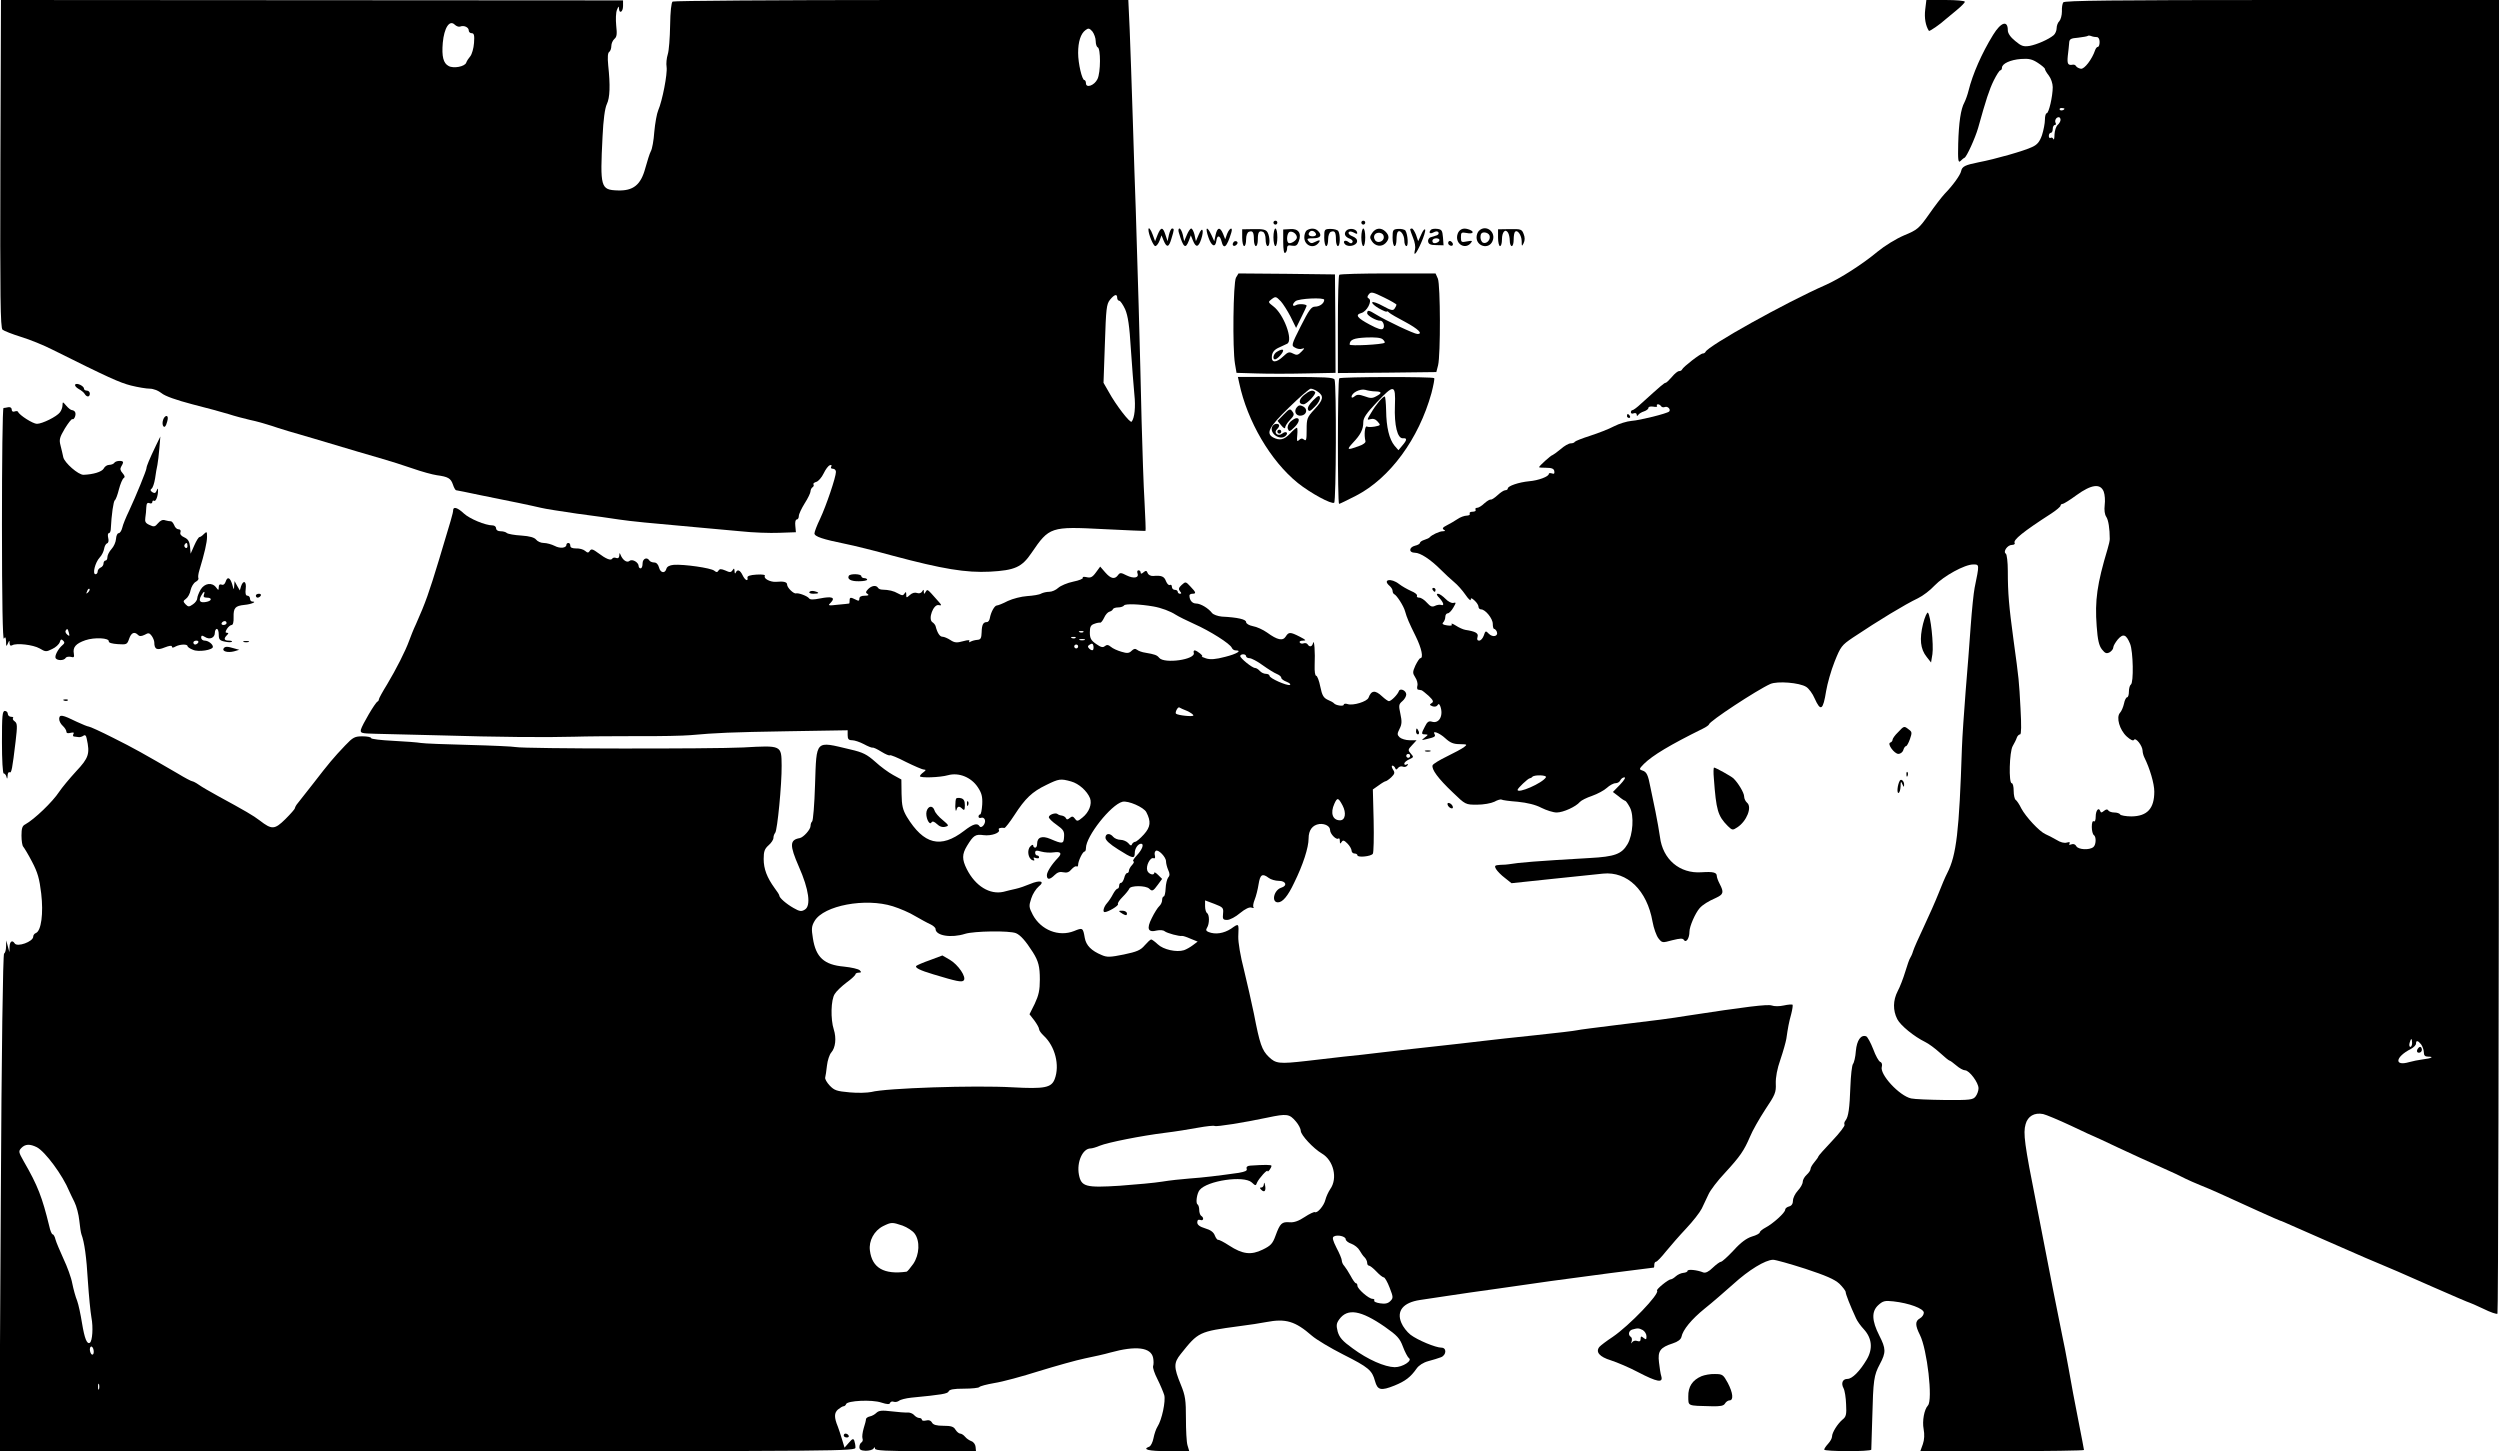 <?xml version="1.0" standalone="no"?>
<!DOCTYPE svg PUBLIC "-//W3C//DTD SVG 20010904//EN"
 "http://www.w3.org/TR/2001/REC-SVG-20010904/DTD/svg10.dtd">
<svg version="1.0" xmlns="http://www.w3.org/2000/svg"
 width="1280pt" height="743pt" viewBox="0 0 1280 743"
 preserveAspectRatio="xMidYMid meet">

<g transform="translate(0,743) scale(0.1,-0.1)"
fill="#000000" stroke="none">
<path d="M2 6592 c-2 -683 0 -841 11 -850 7 -6 50 -23 95 -37 46 -14 117 -43
160 -65 287 -143 344 -169 403 -184 36 -9 79 -16 96 -16 18 0 44 -10 60 -23
18 -15 74 -35 158 -57 72 -18 155 -41 185 -50 30 -10 80 -23 110 -30 30 -6 80
-20 110 -30 30 -11 127 -40 215 -65 88 -26 189 -56 225 -67 36 -11 94 -28 130
-38 36 -10 104 -32 151 -48 48 -17 104 -32 125 -35 59 -8 72 -16 83 -48 5 -16
13 -29 16 -29 4 0 61 -12 128 -26 67 -14 156 -32 197 -40 41 -9 91 -19 110
-24 19 -5 103 -18 185 -30 83 -11 179 -24 215 -30 61 -9 151 -18 400 -40 58
-5 157 -14 220 -20 63 -7 153 -10 200 -8 l85 3 -3 33 c-2 18 1 32 7 32 6 0 11
8 11 18 0 10 14 39 30 65 17 26 30 54 30 62 0 7 5 17 10 20 6 4 8 10 5 15 -3
4 4 10 15 13 10 3 27 22 37 43 10 21 24 40 32 42 8 3 11 0 7 -7 -4 -6 -1 -11
8 -11 9 0 16 -7 16 -16 0 -27 -50 -174 -81 -240 -16 -33 -29 -67 -29 -75 0
-16 42 -30 160 -54 41 -8 149 -35 240 -60 258 -69 376 -88 498 -82 129 7 164
23 214 97 90 132 97 135 366 121 118 -6 216 -10 217 -9 2 2 -1 68 -5 148 -5
80 -11 267 -15 415 -7 324 -23 884 -30 1085 -3 80 -10 285 -15 455 -5 171 -13
379 -16 463 l-7 152 -1161 0 c-638 0 -1166 -4 -1172 -8 -7 -4 -12 -52 -13
-122 -1 -63 -6 -130 -12 -148 -6 -19 -9 -48 -6 -65 5 -35 -22 -174 -43 -222
-7 -16 -16 -66 -20 -110 -3 -44 -11 -89 -18 -100 -6 -11 -18 -50 -28 -86 -23
-86 -62 -117 -142 -114 -87 3 -90 15 -77 275 4 87 12 146 22 167 16 33 18 96
7 199 -4 41 -2 64 5 68 6 4 11 18 11 30 0 13 7 29 16 37 12 10 14 24 9 68 -3
31 -2 67 4 81 7 18 10 20 10 8 1 -31 21 -20 21 11 l0 29 -1593 1 -1592 1 -3
-838z m2354 702 c20 8 44 -4 44 -20 0 -8 7 -14 15 -14 12 0 15 -10 12 -50 -2
-28 -11 -58 -19 -68 -8 -9 -18 -24 -21 -33 -7 -20 -65 -31 -90 -17 -27 14 -36
48 -30 119 7 76 34 119 61 93 8 -8 21 -13 28 -10z m3254 -74 c0 -16 5 -30 10
-32 16 -5 16 -129 -1 -163 -16 -33 -59 -48 -59 -21 0 9 -4 16 -8 16 -12 0 -32
85 -32 139 0 57 13 99 38 117 14 11 20 10 35 -7 9 -12 17 -34 17 -49z m110
-1315 c0 -8 5 -15 11 -15 5 0 19 -20 30 -44 14 -33 22 -84 29 -203 6 -87 14
-192 18 -233 7 -64 1 -120 -14 -139 -8 -9 -81 86 -117 152 l-27 47 7 200 c6
180 8 202 26 225 23 28 37 32 37 10z"/>
<path d="M9857 7380 c-5 -42 2 -82 19 -108 3 -4 58 34 84 58 9 8 36 30 58 48
23 19 42 38 42 43 0 5 -44 9 -99 9 l-98 0 -6 -50z"/>
<path d="M10564 7418 c-5 -7 -8 -28 -7 -47 0 -19 -6 -41 -13 -49 -8 -7 -14
-24 -14 -36 0 -13 -7 -29 -15 -36 -26 -22 -86 -48 -123 -55 -32 -5 -43 -1 -74
25 -25 20 -38 40 -38 55 0 53 -35 42 -75 -23 -58 -94 -105 -201 -126 -286 -5
-21 -15 -48 -21 -60 -19 -34 -29 -104 -32 -212 -2 -83 0 -99 11 -89 7 7 16 15
21 17 11 4 55 101 70 153 41 147 57 196 80 243 14 28 29 52 34 52 4 0 8 6 8
13 0 21 43 41 97 45 41 3 58 -1 87 -20 20 -13 36 -27 36 -31 0 -5 9 -20 20
-34 11 -14 20 -41 20 -59 0 -47 -20 -134 -31 -134 -5 0 -9 -15 -9 -33 0 -18
-7 -54 -15 -79 -12 -34 -24 -49 -51 -61 -39 -19 -189 -62 -274 -78 -69 -14
-84 -21 -89 -45 -4 -20 -42 -73 -84 -116 -15 -16 -52 -64 -81 -106 -51 -72
-59 -79 -127 -107 -42 -18 -99 -53 -138 -85 -74 -62 -191 -137 -266 -170 -202
-89 -601 -311 -613 -342 -2 -4 -8 -8 -14 -8 -12 0 -101 -69 -106 -82 -2 -5 -9
-8 -15 -8 -7 0 -23 -13 -37 -30 -14 -16 -28 -30 -32 -30 -7 0 -23 -14 -126
-107 -19 -18 -39 -33 -44 -33 -4 0 -8 -5 -8 -11 0 -6 7 -9 15 -5 8 3 15 0 15
-7 0 -8 2 -9 8 -1 4 6 17 14 30 18 12 4 22 12 22 18 0 6 11 8 25 6 13 -3 22
-1 19 3 -3 5 -1 9 5 9 5 0 12 -4 16 -10 3 -5 12 -7 19 -4 15 6 32 -13 22 -23
-10 -10 -149 -45 -193 -48 -23 -2 -63 -14 -90 -28 -26 -14 -81 -35 -121 -48
-41 -13 -76 -27 -79 -31 -2 -5 -12 -8 -21 -8 -10 0 -33 -13 -52 -30 -19 -16
-38 -29 -41 -30 -7 0 -69 -56 -69 -62 0 -2 17 -3 37 -3 28 0 39 -5 41 -17 2
-13 -1 -16 -12 -12 -9 3 -16 2 -16 -2 0 -14 -53 -34 -101 -38 -52 -5 -109 -24
-109 -37 0 -5 -6 -9 -13 -9 -7 0 -24 -11 -39 -25 -15 -14 -31 -24 -35 -23 -5
2 -19 -7 -33 -19 -13 -13 -30 -23 -37 -23 -8 0 -11 -4 -8 -10 3 -5 -3 -10 -15
-10 -12 0 -18 -4 -15 -10 3 -5 -4 -10 -15 -10 -12 0 -34 -8 -48 -18 -15 -10
-39 -24 -55 -32 -20 -10 -24 -16 -15 -22 10 -5 8 -8 -5 -8 -17 0 -57 -19 -67
-31 -3 -4 -15 -9 -27 -13 -13 -4 -23 -11 -23 -16 0 -4 -11 -11 -25 -14 -32 -8
-33 -36 -1 -36 28 0 80 -34 133 -87 21 -21 52 -50 69 -64 16 -13 42 -42 57
-64 15 -22 27 -33 27 -26 0 11 5 10 20 -4 11 -10 20 -24 20 -32 0 -7 6 -13 13
-13 22 0 60 -47 60 -74 0 -15 3 -26 7 -26 4 0 11 -7 14 -15 8 -23 -21 -30 -41
-10 -16 17 -18 16 -26 -9 -5 -14 -15 -26 -24 -26 -9 0 -12 6 -8 19 6 19 -10
28 -62 36 -12 2 -34 12 -49 22 -16 10 -25 13 -22 7 5 -7 -3 -9 -23 -6 -22 3
-27 8 -20 15 6 6 11 19 11 29 0 10 6 18 13 18 6 0 19 13 28 29 15 26 15 28 0
24 -9 -2 -27 7 -40 21 -14 14 -31 26 -38 26 -10 0 -8 -7 7 -22 22 -24 26 -42
8 -35 -7 2 -21 0 -31 -5 -14 -7 -23 -4 -41 16 -12 14 -30 26 -39 26 -10 0 -15
4 -12 10 3 5 -10 16 -30 24 -20 9 -48 25 -62 36 -41 32 -87 23 -48 -10 8 -7
15 -18 15 -25 0 -8 4 -15 8 -17 13 -5 49 -61 56 -88 10 -35 19 -56 55 -129 30
-61 40 -111 23 -111 -4 0 -15 -17 -25 -37 -15 -34 -15 -39 -1 -61 9 -13 14
-33 11 -43 -3 -10 -1 -20 4 -20 5 -1 12 -2 17 -3 4 -1 20 -14 37 -29 24 -23
26 -30 15 -37 -12 -7 -11 -10 4 -16 10 -4 21 -2 26 5 5 9 9 8 14 -4 18 -48 -5
-92 -43 -80 -15 5 -24 -1 -35 -24 -20 -38 -20 -41 2 -41 15 -1 15 -2 -3 -16
-19 -15 -19 -15 10 -8 39 9 47 13 40 25 -14 21 25 7 55 -21 25 -23 42 -30 74
-30 39 -1 40 -1 21 -16 -11 -8 -50 -29 -87 -47 -37 -18 -70 -38 -73 -45 -7
-20 28 -68 103 -139 65 -63 66 -63 124 -63 34 0 72 7 89 15 16 9 33 14 37 11
5 -3 42 -8 83 -11 48 -5 91 -15 121 -31 26 -13 61 -24 78 -24 34 0 99 30 119
54 7 8 35 22 62 31 28 10 62 28 76 41 14 13 34 24 45 24 10 0 21 7 24 15 4 8
13 15 21 15 8 0 -1 -15 -22 -37 l-37 -38 29 -22 c15 -13 31 -23 34 -23 3 0 14
-15 24 -34 22 -41 16 -140 -12 -188 -30 -51 -65 -64 -193 -71 -277 -16 -362
-23 -415 -32 -5 -1 -25 -3 -43 -3 -29 -2 -32 -4 -22 -22 6 -10 26 -31 45 -45
l34 -27 208 22 c114 12 231 24 260 27 125 13 226 -86 254 -246 6 -34 20 -72
30 -85 19 -24 20 -24 71 -10 41 10 54 11 60 1 11 -16 28 9 28 43 0 27 30 95
52 120 16 18 43 35 86 54 36 17 39 28 17 70 -8 15 -15 34 -15 41 0 18 -18 23
-78 19 -112 -8 -199 66 -213 181 -4 28 -14 86 -23 130 -9 44 -21 100 -26 125
-12 63 -19 78 -41 85 -18 6 -17 8 8 34 45 44 133 97 301 180 17 8 32 19 32 22
0 15 245 176 314 207 36 16 150 7 184 -15 13 -8 33 -35 43 -59 31 -69 43 -61
59 39 6 36 25 104 43 149 31 78 37 85 93 123 135 90 265 169 334 202 25 12 63
41 85 65 47 49 154 108 198 108 32 0 32 2 7 -120 -5 -25 -14 -112 -20 -195 -6
-82 -17 -233 -26 -335 -8 -102 -17 -232 -19 -290 -14 -428 -28 -548 -75 -640
-10 -19 -30 -66 -45 -105 -15 -38 -49 -115 -75 -170 -26 -55 -51 -111 -55
-125 -4 -14 -11 -29 -15 -35 -4 -5 -15 -37 -25 -70 -10 -33 -27 -78 -39 -100
-24 -47 -25 -98 -2 -143 17 -33 86 -89 143 -117 17 -8 51 -33 75 -55 24 -22
46 -40 49 -40 3 0 19 -11 35 -25 16 -14 36 -25 45 -25 22 0 69 -63 69 -92 0
-13 -7 -32 -15 -42 -13 -17 -28 -19 -157 -18 -79 1 -156 4 -173 8 -60 13 -163
124 -150 163 3 11 0 21 -8 24 -8 3 -24 32 -36 65 -13 33 -29 63 -36 66 -27 10
-48 -20 -53 -75 -2 -30 -9 -60 -15 -67 -5 -7 -11 -58 -13 -115 -4 -112 -10
-155 -25 -174 -6 -7 -8 -16 -5 -22 3 -5 -25 -42 -64 -83 -38 -40 -70 -76 -70
-79 0 -3 -9 -16 -20 -29 -11 -13 -20 -28 -20 -35 0 -7 -9 -20 -20 -30 -11 -10
-20 -26 -20 -36 0 -10 -11 -30 -25 -45 -14 -15 -25 -38 -25 -51 0 -16 -7 -27
-20 -30 -11 -3 -20 -10 -20 -17 0 -15 -62 -71 -100 -91 -17 -9 -30 -20 -30
-25 0 -5 -18 -15 -40 -21 -28 -9 -57 -30 -94 -71 -30 -32 -59 -58 -64 -58 -6
0 -25 -14 -43 -31 -20 -20 -37 -28 -48 -24 -31 13 -81 18 -81 8 0 -5 -10 -9
-21 -10 -12 -1 -29 -9 -38 -17 -10 -9 -21 -16 -26 -16 -13 0 -77 -52 -71 -58
16 -15 -143 -180 -227 -237 -32 -21 -62 -44 -68 -51 -21 -26 0 -51 59 -69 31
-10 95 -37 140 -61 96 -50 128 -56 118 -21 -4 12 -9 45 -12 72 -7 58 6 76 71
97 25 8 41 20 44 33 7 36 51 90 119 145 38 30 103 87 146 125 80 73 164 124
204 125 13 0 87 -21 165 -46 106 -35 150 -54 175 -77 17 -17 32 -36 32 -43 0
-10 22 -67 53 -134 6 -14 24 -39 40 -56 42 -46 47 -101 14 -156 -35 -59 -74
-98 -98 -98 -25 0 -34 -22 -20 -48 6 -11 12 -48 13 -82 3 -52 0 -64 -18 -78
-26 -22 -54 -67 -54 -87 0 -9 -9 -25 -20 -37 -11 -12 -20 -25 -20 -30 0 -10
240 -11 241 0 0 4 2 77 5 162 5 195 8 218 39 276 32 60 31 79 -3 146 -39 77
-40 123 -6 155 24 22 34 25 78 20 81 -9 156 -37 156 -58 0 -10 -9 -23 -20 -29
-25 -14 -25 -35 0 -85 37 -73 67 -333 41 -361 -19 -20 -30 -80 -22 -121 5 -27
4 -54 -4 -77 l-13 -36 419 0 c231 0 419 3 419 6 0 3 -13 71 -29 152 -16 81
-39 201 -50 267 -12 66 -26 140 -32 165 -5 25 -27 135 -49 245 -21 110 -59
304 -84 432 -61 307 -68 361 -55 407 11 41 45 61 90 52 14 -3 79 -30 143 -60
65 -31 119 -56 121 -56 1 0 55 -25 118 -55 64 -30 162 -75 219 -100 57 -25
114 -52 128 -60 14 -7 48 -22 75 -33 28 -11 75 -31 105 -45 122 -56 301 -137
305 -137 3 0 28 -11 57 -24 29 -13 107 -47 173 -76 66 -29 138 -60 160 -70 22
-10 69 -30 105 -45 96 -40 90 -38 288 -125 100 -44 184 -80 187 -80 2 0 34
-14 70 -31 36 -18 69 -29 72 -25 4 3 7 1518 8 3366 l0 3360 -1112 0 c-865 0
-1113 -3 -1119 -12z m172 -178 c8 0 14 -10 14 -25 0 -14 -4 -25 -9 -25 -5 0
-11 -8 -14 -17 -16 -47 -55 -98 -73 -95 -11 2 -22 8 -25 14 -3 5 -10 8 -15 7
-26 -5 -31 3 -27 44 3 23 6 53 7 66 1 21 7 25 46 28 25 3 47 7 49 9 3 3 11 2
19 -1 7 -3 20 -5 28 -5z m-166 -366 c0 -8 -19 -13 -24 -6 -3 5 1 9 9 9 8 0 15
-2 15 -3z m-20 -58 c0 -7 -7 -19 -15 -26 -8 -7 -15 -29 -16 -49 0 -20 -3 -30
-6 -23 -2 6 -9 10 -14 6 -5 -3 -9 2 -9 10 0 9 5 16 10 16 6 0 10 9 10 20 0 11
5 20 11 20 5 0 7 5 4 10 -7 12 2 30 16 30 5 0 9 -6 9 -14z m221 -1903 c6 -16
8 -46 5 -69 -3 -26 0 -48 8 -60 11 -16 18 -61 18 -114 0 -8 -5 -31 -11 -50
-54 -180 -66 -264 -56 -396 5 -71 12 -100 27 -119 16 -20 23 -23 39 -15 10 6
19 17 19 25 0 8 11 26 23 41 28 32 43 26 63 -22 16 -39 19 -200 4 -209 -5 -3
-10 -19 -10 -36 0 -16 -4 -29 -9 -29 -5 0 -13 -15 -16 -32 -4 -18 -13 -40 -21
-48 -20 -23 -2 -87 35 -121 19 -17 33 -24 37 -17 9 14 43 -30 44 -55 0 -9 4
-25 9 -35 28 -56 51 -134 51 -175 0 -87 -36 -126 -117 -127 -28 0 -55 5 -58
10 -3 6 -17 10 -30 10 -13 0 -27 5 -30 10 -5 8 -12 7 -23 -2 -12 -10 -16 -10
-19 0 -8 21 -23 2 -23 -29 0 -18 -4 -28 -10 -24 -6 4 -10 -8 -10 -29 0 -19 5
-38 10 -41 14 -9 12 -51 -2 -62 -21 -17 -77 -13 -87 4 -5 10 -15 14 -25 10
-11 -4 -15 -3 -10 4 4 7 0 9 -14 5 -12 -4 -33 1 -53 14 -19 11 -44 24 -56 29
-32 14 -101 89 -124 132 -10 21 -23 40 -29 44 -5 3 -10 24 -10 46 0 21 -4 39
-10 39 -16 0 -12 161 5 190 8 14 18 33 21 43 3 9 11 17 17 17 6 0 7 44 2 133
-8 146 -7 140 -36 352 -23 171 -29 236 -29 352 0 45 -5 85 -10 88 -16 10 8 45
31 45 11 0 17 5 14 10 -9 15 42 57 188 151 26 17 47 35 47 40 0 5 5 9 10 9 6
0 38 20 72 45 76 55 122 61 139 18z m-2856 -1463 c-18 -30 -145 -85 -145 -64
0 8 53 58 62 59 3 0 10 3 14 8 11 11 76 9 69 -3z m4435 -1360 c0 -11 -4 -20
-9 -20 -5 0 -7 9 -4 20 3 11 7 20 9 20 2 0 4 -9 4 -20z m46 -7 c7 -10 14 -28
14 -40 0 -17 6 -23 22 -23 33 0 17 -9 -27 -14 -22 -3 -53 -9 -70 -14 -78 -23
-72 26 8 67 15 8 27 20 27 28 0 18 10 16 26 -4z m-3985 -1463 c10 -6 19 -20
19 -32 0 -17 -2 -18 -15 -8 -12 10 -15 9 -15 -5 0 -12 -5 -15 -17 -11 -9 4
-21 1 -26 -6 -6 -9 -7 -8 -3 4 3 10 1 20 -4 23 -16 10 -11 33 8 38 28 8 33 7
53 -3z"/>
<path d="M12376 2055 c-3 -9 0 -15 9 -15 8 0 15 7 15 15 0 8 -4 15 -9 15 -5 0
-11 -7 -15 -15z"/>
<path d="M6520 6290 c0 -5 5 -10 10 -10 6 0 10 5 10 10 0 6 -4 10 -10 10 -5 0
-10 -4 -10 -10z"/>
<path d="M6970 6290 c0 -5 5 -10 10 -10 6 0 10 5 10 10 0 6 -4 10 -10 10 -5 0
-10 -4 -10 -10z"/>
<path d="M5880 6254 c0 -23 25 -84 35 -84 6 0 16 12 22 28 l10 27 11 -27 c16
-38 27 -35 40 11 14 46 15 51 3 51 -5 0 -12 -15 -16 -32 l-7 -33 -11 33 c-13
41 -23 41 -40 0 l-13 -33 -12 33 c-10 28 -22 43 -22 26z"/>
<path d="M6036 6238 c23 -77 34 -85 51 -40 l10 27 11 -27 c15 -37 28 -35 42 7
16 48 6 68 -12 25 l-15 -35 -7 33 c-4 17 -12 32 -17 32 -5 0 -15 -15 -22 -32
l-14 -33 -7 33 c-4 17 -12 32 -17 32 -6 0 -7 -10 -3 -22z"/>
<path d="M6187 6215 c16 -47 36 -55 41 -17 4 30 18 28 26 -3 11 -45 27 -32 50
43 10 32 -8 27 -21 -5 l-10 -28 -11 28 c-15 36 -29 34 -38 -5 l-7 -33 -15 33
c-23 48 -33 39 -15 -13z"/>
<path d="M6360 6213 c0 -24 5 -43 10 -43 6 0 10 15 10 34 0 20 6 36 14 39 20
8 26 -2 26 -40 0 -18 5 -33 10 -33 6 0 10 15 10 33 0 38 6 48 26 40 8 -3 14
-19 14 -39 0 -19 5 -34 10 -34 13 0 13 46 0 70 -8 14 -21 18 -70 17 l-60 -1 0
-43z"/>
<path d="M6520 6215 c0 -25 5 -45 10 -45 6 0 10 20 10 45 0 25 -4 45 -10 45
-5 0 -10 -20 -10 -45z"/>
<path d="M6570 6192 c0 -40 4 -61 10 -57 6 3 10 14 10 24 0 14 6 17 25 13 20
-3 27 1 35 23 15 41 -2 66 -45 62 l-35 -2 0 -63z m70 22 c0 -15 -34 -36 -44
-27 -11 11 -6 51 7 56 15 5 37 -11 37 -29z"/>
<path d="M6691 6251 c-7 -5 -13 -21 -13 -36 0 -42 46 -61 72 -30 14 17 7 19
-20 5 -13 -7 -21 -6 -30 5 -11 13 -7 15 24 15 37 0 47 15 24 38 -14 14 -37 15
-57 3z m47 -19 c2 -7 -6 -12 -17 -12 -21 0 -27 11 -14 24 9 9 26 2 31 -12z"/>
<path d="M6780 6213 c0 -23 5 -43 10 -43 6 0 10 15 10 34 0 20 6 36 14 39 20
8 26 -2 26 -40 0 -18 5 -33 10 -33 12 0 13 59 2 77 -4 6 -22 11 -40 11 -31 -1
-32 -2 -32 -45z"/>
<path d="M6892 6248 c-13 -16 -5 -32 21 -41 10 -4 15 -12 12 -17 -5 -8 -11 -7
-21 1 -17 14 -32 3 -17 -12 16 -16 57 -7 61 13 2 12 -6 21 -23 28 -14 5 -23
14 -20 20 4 7 13 6 27 -1 16 -9 19 -8 16 3 -6 18 -42 22 -56 6z"/>
<path d="M6970 6215 c0 -25 5 -45 10 -45 6 0 10 20 10 45 0 25 -4 45 -10 45
-5 0 -10 -20 -10 -45z"/>
<path d="M7026 6238 c-13 -19 -14 -25 -2 -43 17 -26 49 -31 70 -10 20 21 20
39 0 59 -22 22 -50 20 -68 -6z m59 -23 c0 -23 -34 -33 -45 -14 -13 20 1 40 24
37 13 -2 21 -10 21 -23z"/>
<path d="M7130 6213 c0 -24 5 -43 10 -43 6 0 10 15 10 33 0 19 3 37 7 40 12
13 33 -15 33 -44 0 -16 5 -29 11 -29 11 0 7 59 -5 79 -4 6 -21 10 -37 9 -27
-2 -29 -5 -29 -45z"/>
<path d="M7220 6255 c0 -3 7 -22 15 -43 9 -20 13 -47 10 -59 -10 -41 6 -24 31
33 14 31 23 62 21 68 -3 6 -12 -5 -20 -24 l-16 -35 -11 33 c-7 17 -16 32 -21
32 -5 0 -9 -2 -9 -5z"/>
<path d="M7327 6254 c-15 -15 -6 -24 12 -14 13 7 22 7 26 0 3 -6 -1 -12 -9
-15 -9 -3 -23 -7 -32 -10 -8 -3 -14 -13 -12 -22 2 -13 13 -18 41 -18 l38 -1
-3 41 c-3 34 -6 40 -28 43 -14 2 -29 0 -33 -4z m43 -53 c0 -12 -28 -22 -34
-12 -3 5 -3 11 1 15 9 9 33 7 33 -3z"/>
<path d="M7472 6248 c-7 -7 -12 -21 -12 -33 0 -41 45 -60 70 -30 11 13 8 14
-19 9 -29 -6 -31 -4 -31 21 0 25 2 27 30 22 31 -7 42 6 14 17 -24 9 -39 7 -52
-6z"/>
<path d="M7572 6248 c-7 -7 -12 -21 -12 -33 0 -47 62 -63 81 -21 22 47 -33 90
-69 54z m54 -23 c8 -20 -13 -45 -32 -38 -8 3 -14 16 -14 29 0 17 6 24 20 24
11 0 23 -7 26 -15z"/>
<path d="M7670 6213 c0 -24 5 -43 10 -43 6 0 10 15 10 34 0 38 17 57 31 35 5
-8 9 -26 9 -41 0 -16 5 -28 10 -28 6 0 10 15 10 33 0 19 3 37 7 40 12 13 33
-16 34 -47 0 -28 1 -29 10 -11 7 14 7 30 0 47 -9 24 -14 26 -70 25 l-61 -1 0
-43z"/>
<path d="M6315 6189 c-10 -15 3 -25 16 -12 7 7 7 13 1 17 -6 3 -14 1 -17 -5z"/>
<path d="M7416 6192 c-3 -6 -1 -14 5 -17 15 -10 25 3 12 16 -7 7 -13 7 -17 1z"/>
<path d="M6328 6008 c-14 -27 -18 -363 -5 -440 l8 -47 102 -3 c56 -2 170 -2
254 0 l151 3 -1 252 -2 252 -247 3 -247 2 -13 -22z m230 -121 c11 -12 34 -48
50 -79 l28 -57 27 55 c15 30 27 56 27 58 0 9 -39 12 -54 4 -19 -11 -22 4 -3
20 17 14 147 20 147 7 0 -18 -23 -35 -47 -35 -19 0 -31 -17 -73 -100 -49 -97
-49 -100 -29 -110 11 -7 28 -9 37 -5 13 4 12 1 -4 -15 -18 -19 -25 -20 -44
-10 -19 10 -26 8 -49 -14 -37 -35 -63 -35 -59 1 2 19 12 32 33 42 17 8 37 17
45 21 33 16 -17 152 -71 192 -26 20 -27 22 -11 34 23 18 25 17 50 -9z"/>
<path d="M6538 5629 c-18 -10 -25 -39 -10 -39 5 0 16 8 25 18 28 31 19 42 -15
21z"/>
<path d="M6857 6023 c-4 -3 -7 -118 -7 -255 l0 -248 252 2 252 3 9 35 c13 53
12 410 -1 443 l-12 27 -243 0 c-134 0 -247 -3 -250 -7z m293 -153 c0 -3 -4
-12 -9 -19 -8 -13 -18 -11 -60 12 -27 15 -52 24 -55 19 -3 -5 13 -19 34 -31
22 -12 40 -20 40 -16 0 3 6 1 13 -6 6 -6 43 -27 81 -47 67 -36 94 -62 63 -62
-16 0 -160 68 -212 100 -37 23 -45 24 -45 6 0 -12 47 -39 67 -38 15 1 25 -30
14 -41 -7 -7 -27 -1 -68 21 -64 34 -76 50 -44 59 29 7 58 62 40 74 -10 6 -10
10 0 23 11 13 20 11 77 -17 35 -17 64 -34 64 -37z m-61 -195 c-10 -9 -179 -18
-179 -9 1 25 21 33 85 36 45 2 75 -1 84 -9 8 -7 13 -15 10 -18z"/>
<path d="M6345 5468 c41 -194 160 -398 300 -511 65 -52 172 -110 186 -101 10
6 12 605 2 630 -4 12 -46 14 -250 14 l-245 0 7 -32z m403 -44 c31 -22 28 -41
-18 -90 -38 -41 -40 -47 -40 -105 0 -50 -2 -59 -13 -50 -10 8 -17 7 -26 -2
-11 -10 -12 -5 -9 26 2 20 1 37 -2 37 -4 0 -19 -13 -35 -30 -30 -32 -53 -37
-86 -20 -39 21 -23 53 80 153 54 53 105 97 112 97 8 0 25 -7 37 -16z"/>
<path d="M6675 5406 c-27 -23 -27 -46 -1 -46 17 0 68 55 59 63 -12 13 -29 7
-58 -17z"/>
<path d="M6723 5380 c-19 -19 -30 -37 -26 -47 5 -12 12 -9 35 15 17 16 28 37
26 46 -2 14 -9 12 -35 -14z"/>
<path d="M6640 5345 c-18 -21 -4 -47 22 -43 29 4 35 34 10 47 -15 8 -23 7 -32
-4z"/>
<path d="M6573 5308 l-32 -33 20 -24 c10 -13 19 -17 19 -10 0 7 11 25 25 39
21 22 23 29 12 43 -11 16 -15 15 -44 -15z"/>
<path d="M6606 5270 c-11 -12 -16 -26 -12 -36 6 -15 9 -15 31 6 27 25 33 50
13 49 -7 0 -21 -9 -32 -19z"/>
<path d="M6513 5244 c-13 -35 43 -72 70 -45 16 16 0 26 -18 11 -21 -17 -46 3
-27 22 16 16 15 28 -3 28 -9 0 -18 -7 -22 -16z"/>
<path d="M6540 5220 c0 -5 5 -10 10 -10 6 0 10 5 10 10 0 6 -4 10 -10 10 -5 0
-10 -4 -10 -10z"/>
<path d="M6857 5493 c-9 -8 -9 -643 -1 -643 3 0 42 19 87 42 174 90 321 291
386 525 10 39 17 74 14 77 -8 8 -478 7 -486 -1z m186 -67 c33 -1 34 -9 3 -25
-19 -11 -30 -11 -59 0 -29 10 -39 10 -51 0 -10 -8 -16 -9 -16 -3 0 21 44 43
70 36 14 -4 37 -8 53 -8z m99 -73 c-4 -101 13 -169 41 -167 22 2 22 -8 -3 -37
l-20 -24 -20 23 c-27 33 -42 94 -43 180 -1 39 -4 72 -7 72 -10 0 -45 -41 -70
-84 -22 -36 -22 -38 -3 -32 13 4 26 0 37 -13 16 -18 15 -19 -15 -25 -17 -3
-35 -3 -40 0 -11 7 -16 -43 -8 -74 3 -8 -12 -19 -36 -27 -58 -21 -62 -19 -28
18 39 41 53 68 53 105 0 23 16 46 68 101 90 95 98 94 94 -16z"/>
<path d="M385 5461 c-3 -6 5 -15 17 -22 13 -7 27 -18 31 -25 11 -19 27 -18 27
1 0 8 -7 15 -15 15 -8 0 -15 4 -15 10 0 14 -38 32 -45 21z"/>
<path d="M320 5355 c0 -11 -6 -27 -13 -36 -16 -22 -91 -59 -118 -59 -20 0 -90
44 -97 62 -2 4 -10 4 -18 1 -8 -3 -14 1 -14 10 0 9 -7 14 -18 12 -9 -2 -20 -4
-24 -4 -5 -1 -8 -270 -8 -598 0 -390 4 -593 10 -583 7 12 10 8 11 -15 0 -26 2
-27 9 -10 8 18 9 18 9 2 1 -12 5 -15 13 -11 21 13 108 3 141 -16 30 -18 34
-18 64 -3 18 8 35 24 39 35 4 15 9 17 17 8 9 -8 8 -14 -3 -23 -22 -18 -42 -56
-35 -67 8 -13 42 -13 51 1 3 6 15 8 26 6 17 -5 19 -2 16 17 -6 32 10 51 59 68
47 16 123 12 120 -6 -1 -7 17 -12 46 -14 45 -3 48 -2 58 27 11 32 27 39 46 20
8 -8 17 -7 34 1 19 11 24 10 36 -6 7 -10 13 -25 13 -33 0 -36 14 -42 53 -26
23 9 37 11 37 5 0 -7 6 -8 19 0 23 12 61 13 61 2 0 -4 12 -13 28 -19 28 -13
102 -1 102 15 0 14 -24 32 -42 32 -10 0 -18 7 -18 15 0 12 4 13 19 4 24 -16
51 -5 51 21 0 11 5 20 10 20 6 0 10 -13 10 -29 0 -25 5 -31 31 -36 17 -4 33
-4 36 -1 4 3 -3 6 -15 6 -25 0 -28 10 -10 28 9 9 9 12 0 12 -9 0 -9 5 0 20 7
11 18 20 24 20 7 0 11 16 10 40 -1 48 8 58 56 63 35 3 66 17 40 17 -7 0 -12 7
-12 15 0 8 -6 15 -13 15 -9 0 -12 11 -9 35 5 39 -12 48 -24 13 l-6 -21 -14 24
-13 24 -2 -25 c-1 -22 -2 -22 -10 8 -11 36 -25 42 -34 13 -4 -12 -12 -18 -21
-14 -9 3 -14 -1 -14 -13 -1 -18 -1 -18 -14 -1 -21 27 -59 21 -79 -12 -9 -16
-17 -36 -17 -44 0 -9 -10 -23 -22 -31 -20 -14 -24 -14 -38 0 -13 14 -13 17 2
28 10 7 21 27 24 45 4 17 15 36 26 42 10 5 16 14 14 18 -3 5 -1 23 5 42 26 86
39 142 39 170 0 28 -1 29 -16 15 -8 -9 -19 -16 -23 -16 -4 0 -16 -19 -26 -42
l-19 -43 -3 36 c-3 27 -10 39 -30 48 -16 7 -23 17 -19 26 3 9 -1 15 -10 15 -8
0 -18 9 -22 21 -5 11 -12 20 -17 20 -6 0 -19 2 -29 5 -13 5 -25 -1 -37 -15
-15 -18 -21 -20 -43 -9 -21 9 -25 17 -22 37 2 14 5 38 5 53 1 20 5 26 16 22 8
-4 15 -1 15 6 0 6 4 9 9 6 9 -6 21 27 20 54 0 11 -2 11 -7 -2 -5 -13 -11 -15
-22 -8 -10 7 -12 12 -4 18 6 4 14 27 18 52 3 25 9 56 12 70 3 14 7 52 10 85
l5 60 -22 -45 c-34 -71 -49 -107 -49 -117 0 -11 -54 -143 -89 -218 -16 -33
-32 -72 -35 -87 -4 -16 -12 -28 -19 -28 -6 0 -12 -13 -13 -29 -1 -16 -11 -39
-23 -52 -11 -12 -21 -31 -21 -41 0 -10 -4 -18 -10 -18 -5 0 -10 -7 -10 -15 0
-9 -7 -18 -15 -21 -8 -4 -15 -12 -15 -20 0 -8 -5 -14 -11 -14 -17 0 -2 60 21
85 11 11 21 32 23 45 2 13 9 26 15 28 7 2 10 13 6 28 -3 13 -2 24 3 24 5 0 9
8 10 18 4 80 14 146 21 151 5 3 14 28 21 56 7 27 18 53 24 57 8 5 6 12 -5 25
-12 13 -14 23 -8 33 5 8 10 18 10 23 0 11 -38 9 -45 -3 -3 -5 -15 -10 -25 -10
-11 0 -24 -8 -29 -19 -10 -17 -53 -30 -103 -32 -27 -1 -98 62 -104 90 -3 14
-9 41 -14 60 -8 30 -5 41 22 87 18 29 35 51 39 48 9 -5 21 25 13 37 -3 5 -10
9 -15 9 -6 0 -19 10 -30 23 -18 21 -18 21 -19 2z m640 -721 c0 -8 -5 -12 -10
-9 -6 4 -8 11 -5 16 9 14 15 11 15 -7z m-509 -237 c-10 -9 -11 -8 -5 6 3 10 9
15 12 12 3 -3 0 -11 -7 -18z m593 -12 c-4 -10 0 -15 15 -15 29 0 26 -17 -4
-22 -31 -6 -40 5 -25 32 12 23 22 27 14 5z m116 -145 c0 -5 -7 -10 -16 -10 -8
0 -12 5 -9 10 3 6 10 10 16 10 5 0 9 -4 9 -10z m-807 -51 c4 -16 3 -18 -9 -8
-7 6 -11 15 -8 20 8 13 11 11 17 -12z m662 -49 c-3 -5 -10 -10 -16 -10 -5 0
-9 5 -9 10 0 6 7 10 16 10 8 0 12 -4 9 -10z"/>
<path d="M8330 5300 c0 -5 5 -10 11 -10 5 0 7 5 4 10 -3 6 -8 10 -11 10 -2 0
-4 -4 -4 -10z"/>
<path d="M835 5280 c-9 -27 6 -50 16 -24 4 10 8 25 8 32 1 20 -17 14 -24 -8z"/>
<path d="M2320 4817 c0 -13 -10 -47 -72 -252 -51 -168 -69 -220 -118 -330 -13
-27 -28 -66 -35 -85 -19 -53 -67 -147 -113 -224 -23 -37 -42 -72 -42 -76 0 -5
-3 -10 -7 -12 -12 -5 -79 -120 -85 -143 -4 -19 1 -20 76 -22 45 -1 191 -5 326
-8 297 -9 549 -11 690 -7 58 2 202 3 320 3 118 -1 242 2 275 5 134 12 203 15
498 20 l307 5 0 -25 c0 -20 5 -26 23 -26 12 0 39 -9 60 -20 20 -11 40 -19 44
-18 5 2 25 -8 46 -21 21 -13 40 -21 43 -18 3 3 40 -12 82 -34 43 -21 84 -39
92 -39 12 -1 12 -3 -2 -14 -10 -7 -18 -16 -18 -20 0 -10 102 -7 144 5 55 15
118 -10 152 -61 20 -30 25 -48 23 -89 -2 -28 -6 -51 -11 -51 -4 0 -8 -5 -8
-11 0 -6 6 -9 14 -6 8 3 16 -2 19 -11 5 -20 -19 -47 -28 -32 -11 18 -34 11
-79 -24 -120 -92 -206 -70 -293 72 -21 36 -26 57 -27 117 l-1 74 -42 23 c-24
13 -65 43 -92 68 -42 37 -62 48 -128 63 -181 43 -172 53 -180 -181 -3 -101
-10 -185 -15 -188 -4 -3 -8 -13 -8 -23 0 -18 -36 -58 -55 -62 -52 -9 -53 -36
-5 -146 52 -117 63 -201 31 -220 -17 -11 -27 -10 -58 8 -37 21 -73 52 -73 64
0 4 -11 21 -24 38 -39 54 -56 98 -56 149 0 39 5 52 25 70 14 12 25 29 25 38 0
9 4 20 9 26 11 12 34 249 33 344 -1 105 1 104 -197 93 -163 -8 -1117 -7 -1164
2 -14 3 -123 8 -241 11 -118 3 -228 7 -245 10 -16 3 -81 8 -142 11 -62 3 -113
9 -113 14 0 5 -20 9 -44 9 -40 0 -49 -5 -89 -47 -60 -63 -84 -92 -162 -193
-37 -47 -73 -93 -81 -103 -8 -9 -14 -21 -14 -25 0 -4 -22 -29 -49 -56 -55 -54
-69 -55 -131 -7 -34 26 -72 48 -215 126 -38 21 -82 46 -97 57 -14 10 -30 18
-34 18 -4 0 -37 17 -73 39 -179 104 -225 130 -331 183 -63 32 -120 58 -126 58
-5 0 -32 11 -60 24 -75 37 -89 39 -91 17 -1 -11 7 -27 18 -37 10 -9 19 -23 19
-30 0 -8 8 -10 22 -6 14 3 19 2 14 -6 -4 -7 -2 -13 3 -13 6 -1 17 -2 24 -3 6
-1 17 2 24 7 8 6 14 2 17 -15 17 -77 11 -98 -55 -168 -33 -36 -72 -83 -86
-104 -34 -52 -127 -141 -174 -167 -15 -7 -19 -21 -19 -57 0 -27 4 -52 9 -57 5
-6 26 -40 45 -77 29 -55 38 -87 47 -163 12 -102 0 -191 -27 -202 -8 -3 -14
-11 -14 -19 0 -25 -82 -55 -95 -34 -12 19 -25 10 -26 -17 l-1 -28 -8 30 -8 30
-1 -32 c0 -17 -5 -33 -10 -35 -6 -2 -13 -493 -17 -1275 l-7 -1273 2191 0
c2154 0 2192 0 2192 19 0 11 -3 26 -6 35 -5 12 -10 10 -28 -11 l-22 -25 -13
43 c-7 24 -17 53 -21 64 -20 48 -19 71 0 88 11 9 24 17 29 17 5 0 11 5 13 11
6 18 133 24 180 8 31 -10 43 -10 45 -2 3 7 11 9 19 6 8 -3 20 0 27 5 7 6 35
13 63 16 156 15 186 20 191 32 4 10 26 14 78 14 41 0 76 4 79 8 3 5 38 14 78
21 40 6 143 34 228 61 85 26 191 56 235 65 44 9 103 22 130 30 131 36 208 27
219 -27 3 -15 3 -34 0 -42 -3 -8 7 -38 22 -67 15 -30 30 -66 35 -82 8 -30 -12
-127 -35 -162 -7 -11 -16 -37 -20 -58 -4 -21 -14 -41 -22 -44 -38 -14 -4 -23
95 -23 l110 0 -9 30 c-5 16 -8 78 -8 137 0 94 -3 117 -26 173 -37 90 -37 112
-1 157 91 114 92 115 300 143 50 6 112 16 138 21 100 19 148 5 234 -70 23 -20
95 -63 160 -96 131 -66 148 -81 163 -136 13 -47 30 -51 100 -23 56 23 82 43
113 87 11 16 34 31 60 38 23 6 52 15 65 20 28 11 30 49 2 49 -29 0 -121 38
-158 66 -18 14 -39 41 -47 61 -26 61 9 104 95 117 19 3 82 12 140 21 58 9 170
25 250 36 80 11 206 29 280 40 113 16 520 69 528 69 1 0 2 7 2 15 0 8 4 15 9
15 5 0 28 24 51 53 23 28 69 81 103 117 34 36 70 82 80 102 10 21 25 54 35 74
9 20 46 69 83 108 79 86 98 114 129 186 12 30 48 93 78 139 51 76 56 88 54
133 -1 32 7 76 24 124 14 41 27 88 30 105 8 56 13 84 25 127 6 23 9 45 7 48
-3 2 -23 1 -45 -4 -22 -5 -49 -5 -62 0 -21 7 -130 -6 -436 -53 -79 -13 -154
-23 -365 -48 -96 -12 -185 -23 -196 -26 -12 -3 -106 -14 -210 -25 -104 -11
-227 -24 -274 -30 -47 -6 -166 -19 -265 -30 -99 -11 -218 -24 -265 -30 -47 -6
-128 -15 -180 -20 -52 -6 -138 -16 -190 -22 -141 -16 -158 -14 -194 21 -35 34
-46 65 -76 221 -12 58 -35 159 -51 225 -18 69 -30 141 -29 170 3 70 4 69 -37
40 -37 -24 -80 -31 -115 -17 -13 5 -15 11 -8 22 13 20 13 67 0 75 -5 3 -10 19
-10 35 l0 30 48 -18 c44 -17 47 -20 44 -50 -3 -28 0 -32 21 -32 14 0 44 16 66
35 27 22 48 32 59 28 9 -3 14 -3 10 2 -4 4 -1 22 6 39 7 17 16 53 20 79 8 50
19 57 52 32 10 -8 34 -15 52 -15 36 0 45 -25 12 -35 -38 -12 -52 -75 -17 -75
24 0 51 32 83 100 46 93 74 181 74 227 0 43 20 69 55 74 29 3 55 -11 55 -31 0
-20 33 -53 43 -43 4 3 7 -2 7 -13 0 -15 2 -16 9 -5 7 11 13 9 30 -8 11 -11 21
-28 21 -36 0 -8 7 -15 15 -15 8 0 15 -4 15 -9 0 -13 71 -6 79 8 4 6 6 83 4
171 l-4 158 30 21 c16 12 32 21 35 21 4 0 17 9 29 20 18 18 20 24 9 40 -7 11
-8 20 -3 20 5 0 12 -6 14 -12 4 -10 7 -10 15 0 5 7 16 10 24 7 9 -4 19 -1 24
6 4 8 3 10 -4 5 -7 -4 -12 -2 -12 4 0 6 11 16 25 22 24 11 24 12 8 30 -15 17
-15 20 7 43 l23 25 -36 0 c-19 0 -42 7 -51 15 -13 13 -13 18 0 44 12 23 12 39
4 76 -9 42 -9 49 10 65 11 9 20 25 20 34 0 21 -32 35 -38 17 -6 -17 -39 -51
-51 -51 -4 0 -20 11 -35 25 -35 33 -55 31 -69 -7 -7 -20 -79 -42 -107 -33 -11
4 -20 2 -20 -3 0 -10 -41 -4 -50 7 -3 4 -17 12 -32 18 -21 10 -29 22 -38 67
-6 31 -16 56 -21 56 -6 0 -9 23 -8 53 3 68 -2 137 -8 115 -5 -20 -18 -23 -28
-7 -4 6 -13 8 -21 5 -7 -3 -16 -1 -19 4 -4 6 4 10 17 10 18 0 14 4 -17 20 -49
25 -57 25 -72 1 -15 -24 -43 -18 -95 20 -21 15 -54 30 -73 33 -20 4 -35 13
-35 21 0 14 -43 24 -124 28 -21 2 -43 10 -50 18 -19 25 -59 49 -82 49 -20 0
-34 17 -34 41 0 5 7 9 15 9 21 0 19 7 -10 37 -24 26 -25 26 -45 8 -15 -14 -17
-21 -9 -32 9 -9 9 -13 0 -13 -6 0 -11 5 -11 10 0 6 -7 10 -15 10 -8 0 -15 7
-15 16 0 8 -5 12 -10 9 -6 -3 -14 5 -20 19 -9 25 -23 31 -66 27 -12 -1 -25 6
-28 15 -5 13 -9 14 -21 4 -10 -9 -15 -9 -15 -1 0 6 -5 11 -11 11 -6 0 -8 -7
-5 -15 9 -24 -19 -29 -56 -11 -29 15 -34 15 -44 1 -17 -23 -37 -18 -65 14
l-26 30 -22 -30 c-18 -25 -28 -29 -48 -24 -14 3 -22 2 -19 -3 3 -5 -19 -14
-49 -20 -30 -6 -65 -21 -77 -32 -12 -11 -32 -20 -46 -20 -13 0 -31 -4 -41 -9
-9 -6 -42 -11 -72 -13 -30 -2 -73 -13 -99 -25 -25 -13 -50 -23 -56 -23 -12 0
-31 -35 -36 -65 -2 -11 -8 -20 -15 -20 -19 0 -26 -13 -27 -52 -1 -31 -5 -38
-22 -39 -12 -1 -27 -5 -34 -9 -8 -5 -11 -4 -7 2 4 7 -7 7 -32 0 -32 -9 -44 -8
-65 6 -14 9 -32 17 -41 17 -13 0 -26 19 -35 55 -2 6 -9 15 -17 20 -22 17 6 91
32 87 18 -4 18 -1 -5 24 -54 61 -51 59 -61 43 -7 -12 -9 -12 -9 1 0 13 -2 13
-9 1 -5 -8 -16 -11 -26 -7 -11 4 -25 0 -36 -10 -18 -16 -19 -16 -19 2 0 14 -2
16 -9 5 -7 -11 -12 -11 -32 0 -24 14 -48 19 -81 20 -10 0 -20 4 -23 10 -9 14
-32 11 -50 -7 -13 -14 -14 -19 -3 -25 9 -6 4 -9 -14 -9 -18 0 -28 -5 -28 -15
0 -12 -4 -13 -19 -5 -26 13 -31 13 -31 -5 0 -8 -1 -15 -2 -15 -2 -1 -27 -3
-57 -6 -52 -6 -54 -5 -37 11 25 26 5 33 -55 21 -35 -7 -52 -7 -57 1 -8 11 -52
28 -66 25 -12 -4 -46 29 -46 45 0 13 -17 18 -57 14 -29 -2 -65 17 -57 30 4 6
-12 9 -43 7 -32 -2 -47 -7 -46 -15 5 -23 -13 -14 -25 12 -13 27 -27 32 -35 13
-3 -7 -6 -4 -6 7 -1 16 -3 17 -10 6 -8 -12 -14 -13 -37 -2 -22 9 -29 9 -35 0
-6 -10 -11 -10 -22 -1 -16 14 -157 34 -208 30 -21 -2 -34 -9 -37 -20 -7 -26
-31 -22 -38 7 -4 15 -13 25 -24 25 -11 0 -22 5 -25 10 -12 20 -35 10 -35 -15
0 -14 -4 -25 -10 -25 -5 0 -10 5 -10 11 0 20 -33 39 -47 27 -13 -11 -35 4 -46
32 -4 11 -6 10 -6 -4 -1 -12 -6 -16 -16 -13 -8 4 -17 2 -20 -3 -7 -12 -32 -2
-73 29 -27 20 -35 22 -42 11 -7 -11 -11 -12 -25 0 -8 7 -29 13 -45 12 -20 0
-30 4 -30 14 0 8 -4 14 -10 14 -5 0 -10 -4 -10 -9 0 -17 -32 -21 -60 -6 -16 8
-41 15 -56 15 -15 0 -32 8 -39 17 -9 11 -32 18 -76 21 -35 2 -68 8 -74 13 -5
5 -19 9 -32 9 -14 0 -23 6 -23 15 0 8 -8 15 -18 15 -37 0 -118 34 -147 61 -33
31 -55 37 -55 16z m3585 -492 c41 -7 88 -25 114 -42 14 -9 58 -31 96 -48 79
-35 184 -101 192 -122 3 -7 11 -13 19 -13 36 0 7 -18 -53 -33 -49 -13 -76 -15
-98 -8 -16 5 -26 10 -21 10 11 1 -25 30 -37 31 -5 0 -7 -6 -5 -12 12 -35 -151
-58 -177 -26 -11 14 -23 18 -70 26 -16 2 -36 9 -43 15 -9 7 -17 6 -28 -5 -13
-13 -23 -14 -52 -5 -21 6 -45 17 -54 25 -13 11 -21 12 -31 4 -10 -9 -21 -6
-45 11 -26 18 -32 29 -32 59 0 29 5 38 23 44 12 5 26 7 30 6 4 -1 13 10 20 25
7 16 19 29 27 31 8 2 17 8 18 13 2 5 14 9 27 9 13 0 27 5 30 10 6 10 81 7 150
-5z m-358 -131 c-3 -3 -12 -4 -19 -1 -8 3 -5 6 6 6 11 1 17 -2 13 -5z m-40
-30 c-3 -3 -12 -4 -19 -1 -8 3 -5 6 6 6 11 1 17 -2 13 -5z m46 -11 c-7 -2 -19
-2 -25 0 -7 3 -2 5 12 5 14 0 19 -2 13 -5z m43 -51 c-4 -3 -12 0 -19 7 -9 9
-9 14 3 21 11 7 16 5 18 -6 2 -9 1 -18 -2 -22z m-76 18 c0 -5 -4 -10 -10 -10
-5 0 -10 5 -10 10 0 6 5 10 10 10 6 0 10 -4 10 -10z m860 -50 c0 -5 8 -10 18
-10 9 0 40 -16 67 -36 28 -20 60 -40 73 -45 12 -5 22 -13 22 -19 0 -6 12 -15
28 -21 15 -6 22 -13 16 -16 -15 -5 -104 34 -104 47 0 5 -8 10 -19 10 -10 0
-24 7 -31 15 -7 8 -18 15 -24 15 -15 0 -76 50 -76 61 0 5 7 9 15 9 8 0 15 -4
15 -10z m-302 -280 c17 -8 32 -18 32 -23 0 -8 -79 0 -89 9 -6 6 9 36 17 32 4
-3 22 -11 40 -18z m1142 -230 c0 -5 -4 -10 -10 -10 -5 0 -10 5 -10 10 0 6 5
10 10 10 6 0 10 -4 10 -10z m-1736 -131 c40 -11 82 -49 97 -86 11 -30 -5 -72
-39 -99 -24 -20 -28 -20 -38 -6 -10 13 -15 14 -27 4 -10 -9 -16 -9 -19 -2 -2
6 -11 12 -20 14 -10 1 -20 5 -23 8 -10 9 -45 -3 -45 -16 0 -6 18 -24 40 -39
35 -25 40 -33 38 -62 -2 -37 -8 -37 -71 -10 -43 18 -67 8 -67 -26 0 -11 -4
-19 -10 -19 -5 0 -10 5 -10 11 0 6 -7 4 -15 -5 -18 -18 -11 -62 11 -70 10 -4
12 -2 8 6 -5 8 -2 9 9 5 10 -3 17 -2 17 3 0 6 -4 10 -10 10 -5 0 -10 6 -10 14
0 12 7 13 31 6 18 -5 47 -7 65 -4 35 5 43 -5 21 -28 -32 -33 -57 -72 -57 -89
0 -25 15 -24 40 1 14 14 28 18 44 14 18 -4 30 0 42 15 10 11 21 18 26 15 4 -3
8 1 8 8 0 19 23 68 33 68 4 0 7 8 7 18 0 60 128 222 187 237 29 7 109 -28 122
-53 25 -48 22 -76 -12 -114 -19 -21 -39 -38 -45 -38 -5 0 -13 -6 -16 -12 -3
-10 -9 -8 -19 5 -8 9 -26 17 -39 17 -14 0 -31 7 -38 15 -17 21 -40 19 -40 -4
0 -13 22 -33 65 -60 74 -47 85 -50 85 -18 0 23 17 47 32 47 17 0 7 -29 -21
-59 -16 -17 -24 -31 -18 -31 5 0 3 -8 -6 -18 -10 -10 -17 -24 -17 -30 0 -7 -4
-12 -9 -12 -5 0 -12 -11 -15 -25 -4 -14 -11 -25 -16 -25 -6 0 -10 -7 -10 -15
0 -8 -4 -15 -8 -15 -5 0 -15 -12 -23 -27 -8 -16 -22 -37 -31 -47 -17 -19 -24
-46 -12 -46 17 0 73 33 68 41 -3 5 8 21 24 37 16 16 31 35 34 42 5 17 85 17
102 0 15 -15 20 -13 44 20 l22 30 -20 20 c-11 11 -20 16 -20 12 0 -17 -30 -8
-36 11 -8 24 15 69 32 63 7 -3 10 2 7 14 -3 10 -1 20 5 24 13 8 52 -32 52 -54
0 -10 5 -30 11 -44 9 -19 9 -29 0 -39 -6 -8 -12 -33 -13 -56 -1 -22 -5 -41
-10 -41 -4 0 -8 -8 -8 -19 0 -10 -7 -24 -15 -31 -7 -6 -25 -34 -38 -61 -28
-55 -19 -75 27 -63 15 3 32 2 39 -4 12 -10 76 -27 89 -24 4 1 23 -5 43 -14
l37 -15 -24 -18 c-13 -10 -34 -22 -46 -26 -38 -12 -106 3 -134 30 -15 14 -30
25 -34 25 -4 0 -19 -14 -33 -30 -21 -25 -40 -33 -107 -47 -69 -14 -86 -15
-113 -3 -53 22 -80 49 -87 88 -9 53 -11 53 -55 35 -78 -31 -169 5 -211 83 -20
39 -21 45 -8 84 7 23 25 50 38 61 34 27 8 35 -44 13 -21 -9 -55 -21 -74 -25
-19 -4 -47 -11 -62 -15 -70 -16 -144 29 -188 116 -25 50 -25 76 1 119 33 54
43 61 85 55 40 -5 88 12 78 28 -5 7 10 12 29 9 4 0 27 29 51 66 55 85 90 119
163 154 65 32 73 33 127 18z m1390 -123 c20 -38 14 -76 -13 -76 -38 0 -51 37
-29 85 15 33 20 32 42 -9z m-2303 -516 c35 -11 87 -33 114 -50 28 -16 62 -35
78 -42 15 -7 27 -18 27 -24 0 -35 80 -48 152 -25 45 14 227 17 260 3 23 -10
49 -39 86 -97 29 -46 36 -74 36 -140 0 -55 -6 -81 -26 -124 l-27 -54 25 -32
c13 -18 24 -37 24 -44 0 -7 11 -22 24 -34 58 -54 83 -151 56 -222 -17 -44 -51
-51 -216 -42 -195 11 -648 -4 -723 -24 -19 -4 -69 -6 -110 -2 -67 6 -79 10
-103 35 -15 16 -25 34 -23 41 2 7 6 34 9 61 3 27 13 57 22 67 22 25 27 74 13
118 -17 52 -15 153 5 182 8 14 36 40 61 59 25 18 45 37 45 42 0 4 8 8 17 8 13
0 14 3 5 12 -7 7 -43 15 -81 19 -102 9 -144 48 -159 145 -8 49 -7 62 9 89 47
79 260 119 400 75z m2064 -1102 c14 -16 25 -38 25 -48 0 -21 64 -90 108 -116
60 -35 82 -127 43 -182 -10 -15 -21 -39 -25 -55 -7 -30 -42 -71 -54 -63 -4 2
-28 -9 -52 -25 -30 -20 -54 -29 -77 -27 -40 3 -49 -5 -72 -68 -15 -42 -25 -52
-66 -72 -59 -29 -103 -24 -172 21 -26 17 -51 30 -56 29 -4 -1 -12 9 -17 22 -6
17 -22 29 -50 37 -27 8 -40 18 -40 30 0 12 5 16 15 13 17 -7 21 11 5 21 -5 3
-10 17 -10 30 0 13 -4 26 -9 29 -10 6 -3 56 11 73 38 48 226 76 267 39 19 -18
21 -18 27 -1 9 21 54 71 54 59 0 -10 20 17 20 27 0 6 -35 6 -109 1 -15 -1 -21
-7 -18 -16 4 -10 -7 -15 -41 -21 -106 -15 -181 -24 -252 -29 -41 -3 -104 -10
-140 -16 -36 -6 -134 -15 -217 -21 -175 -11 -197 -5 -209 57 -12 64 19 134 60
134 7 0 29 6 47 14 42 17 213 51 334 66 50 6 125 18 168 26 44 8 82 12 86 9 9
-5 148 17 271 43 99 21 112 19 145 -20z m-6446 -132 c43 -23 132 -143 166
-226 4 -8 15 -33 26 -54 11 -22 22 -65 25 -95 3 -31 8 -63 11 -71 15 -39 26
-117 33 -240 5 -74 13 -157 18 -185 10 -51 5 -122 -8 -130 -15 -9 -27 22 -40
100 -7 44 -18 96 -25 115 -8 19 -19 59 -25 89 -5 29 -26 86 -45 126 -18 40
-37 84 -41 99 -3 14 -10 26 -14 26 -5 0 -13 19 -18 43 -36 147 -58 206 -131
332 -26 46 -27 51 -12 67 20 21 44 22 80 4z m4432 -401 c24 -9 52 -27 62 -41
28 -38 25 -107 -7 -155 -15 -21 -30 -39 -34 -40 -116 -16 -177 19 -188 108 -7
50 22 102 67 125 43 21 46 21 100 3z m2269 -70 c0 -7 13 -18 29 -23 16 -6 35
-21 42 -34 7 -12 18 -29 26 -36 7 -7 13 -20 13 -28 0 -8 4 -14 9 -14 5 0 22
-13 38 -30 15 -16 32 -30 38 -30 5 0 19 -24 30 -53 19 -49 19 -53 3 -69 -12
-12 -27 -15 -52 -11 -20 3 -33 9 -30 14 3 5 -1 9 -9 9 -19 0 -77 51 -77 67 0
7 -3 13 -8 13 -4 0 -16 17 -27 38 -11 20 -26 43 -32 50 -7 7 -13 20 -13 28 0
8 -12 37 -27 65 -19 38 -23 53 -14 58 18 11 61 1 61 -14z m200 -448 c64 -45
77 -59 93 -102 10 -27 24 -53 30 -58 21 -13 -31 -47 -72 -47 -51 1 -138 39
-215 96 -53 38 -68 56 -77 86 -8 32 -7 42 8 63 42 58 110 47 233 -38z m-6610
-128 c0 -11 -4 -17 -10 -14 -5 3 -10 15 -10 26 0 11 5 17 10 14 6 -3 10 -15
10 -26z m27 -191 c-3 -7 -5 -2 -5 12 0 14 2 19 5 13 2 -7 2 -19 0 -25z"/>
<path d="M5730 2765 c0 -2 9 -9 20 -15 15 -8 20 -8 20 3 0 7 -9 13 -20 14 -11
1 -20 0 -20 -2z"/>
<path d="M4761 2514 c-35 -12 -66 -26 -69 -29 -10 -9 17 -23 88 -44 119 -36
144 -41 154 -31 16 16 -28 81 -71 106 l-38 22 -64 -24z"/>
<path d="M6471 1368 c0 -10 -6 -18 -13 -18 -9 0 -9 -3 0 -12 16 -16 25 -5 19
24 -3 14 -5 16 -6 6z"/>
<path d="M4346 4482 c-10 -17 11 -29 52 -28 23 0 42 4 42 8 0 4 -7 8 -15 8 -8
0 -15 5 -15 10 0 12 -57 14 -64 2z"/>
<path d="M7335 4410 c3 -5 8 -10 11 -10 2 0 4 5 4 10 0 6 -5 10 -11 10 -5 0
-7 -4 -4 -10z"/>
<path d="M4144 4399 c-3 -5 6 -9 20 -9 31 0 34 6 6 13 -11 3 -23 1 -26 -4z"/>
<path d="M1310 4380 c0 -5 4 -10 9 -10 6 0 13 5 16 10 3 6 -1 10 -9 10 -9 0
-16 -4 -16 -10z"/>
<path d="M9846 4236 c-19 -78 -14 -129 19 -170 l22 -28 7 43 c7 48 -9 198 -23
212 -4 4 -16 -21 -25 -57z"/>
<path d="M1248 4143 c6 -2 18 -2 25 0 6 3 1 5 -13 5 -14 0 -19 -2 -12 -5z"/>
<path d="M1145 4110 c-9 -15 21 -23 53 -15 l27 8 -25 7 c-36 11 -48 11 -55 0z"/>
<path d="M328 3843 c7 -3 16 -2 19 1 4 3 -2 6 -13 5 -11 0 -14 -3 -6 -6z"/>
<path d="M10 3630 c0 -92 4 -160 9 -160 5 0 12 -8 14 -17 3 -13 5 -12 6 5 0
13 5 21 10 18 10 -6 14 17 31 159 9 77 9 91 -4 101 -9 6 -13 14 -9 17 3 4 -1
7 -10 7 -9 0 -17 7 -17 15 0 8 -7 15 -15 15 -13 0 -15 -24 -15 -160z"/>
<path d="M9718 3681 c-16 -15 -28 -33 -28 -38 0 -6 -5 -13 -12 -15 -17 -6 21
-58 42 -58 10 0 22 9 25 20 3 11 10 20 14 20 4 0 13 16 20 36 11 32 11 37 -6
49 -24 19 -24 19 -55 -14z"/>
<path d="M7250 3685 c0 -8 4 -15 10 -15 5 0 7 7 4 15 -4 8 -8 15 -10 15 -2 0
-4 -7 -4 -15z"/>
<path d="M7298 3583 c6 -2 18 -2 25 0 6 3 1 5 -13 5 -14 0 -19 -2 -12 -5z"/>
<path d="M8775 3444 c12 -163 20 -191 71 -243 23 -22 25 -23 49 -7 48 31 77
104 50 126 -8 7 -15 21 -15 32 0 19 -31 70 -55 93 -12 11 -91 55 -99 55 -3 0
-4 -25 -1 -56z"/>
<path d="M9761 3464 c0 -11 3 -14 6 -6 3 7 2 16 -1 19 -3 4 -6 -2 -5 -13z"/>
<path d="M9727 3433 c-12 -21 -16 -63 -7 -63 5 0 10 15 11 33 0 27 2 29 9 12
7 -16 9 -17 9 -3 1 18 -15 33 -22 21z"/>
<path d="M4896 3342 c-3 -3 -5 -21 -5 -41 1 -20 3 -28 6 -18 5 20 14 22 31 5
9 -9 12 -5 12 19 0 22 -5 32 -19 36 -11 3 -22 2 -25 -1z"/>
<path d="M4951 3314 c0 -11 3 -14 6 -6 3 7 2 16 -1 19 -3 4 -6 -2 -5 -13z"/>
<path d="M7412 3309 c2 -7 10 -15 17 -17 8 -3 12 1 9 9 -2 7 -10 15 -17 17 -8
3 -12 -1 -9 -9z"/>
<path d="M4744 3276 c-7 -28 14 -75 25 -57 5 8 14 5 28 -8 13 -13 29 -18 43
-14 20 5 19 7 -14 35 -19 15 -38 37 -41 48 -9 28 -33 25 -41 -4z"/>
<path d="M8712 384 c-47 -20 -69 -54 -68 -104 1 -50 -8 -47 120 -50 45 -1 61
2 68 14 5 9 16 16 23 16 22 0 18 39 -9 90 -23 42 -27 45 -66 45 -23 1 -53 -5
-68 -11z"/>
<path d="M4488 197 c-8 -8 -23 -17 -34 -19 -10 -2 -19 -8 -20 -13 0 -6 -5 -27
-12 -48 -6 -21 -9 -44 -6 -52 3 -7 1 -16 -5 -20 -6 -3 -11 -14 -11 -24 0 -13
8 -18 32 -19 18 0 36 5 40 11 6 9 8 9 8 0 0 -10 58 -13 258 -13 l259 0 -2 22
c-1 12 -10 25 -21 29 -11 4 -26 14 -33 23 -7 9 -19 16 -25 16 -6 0 -17 9 -24
20 -9 16 -23 20 -62 20 -35 0 -52 5 -58 16 -6 11 -17 15 -31 11 -11 -3 -21 -1
-21 4 0 5 -6 9 -14 9 -7 0 -19 7 -26 15 -7 8 -22 14 -34 13 -11 -1 -48 2 -82
6 -48 6 -64 4 -76 -7z"/>
<path d="M4320 80 c0 -5 7 -10 16 -10 8 0 12 5 9 10 -3 6 -10 10 -16 10 -5 0
-9 -4 -9 -10z"/>
</g>
</svg>
